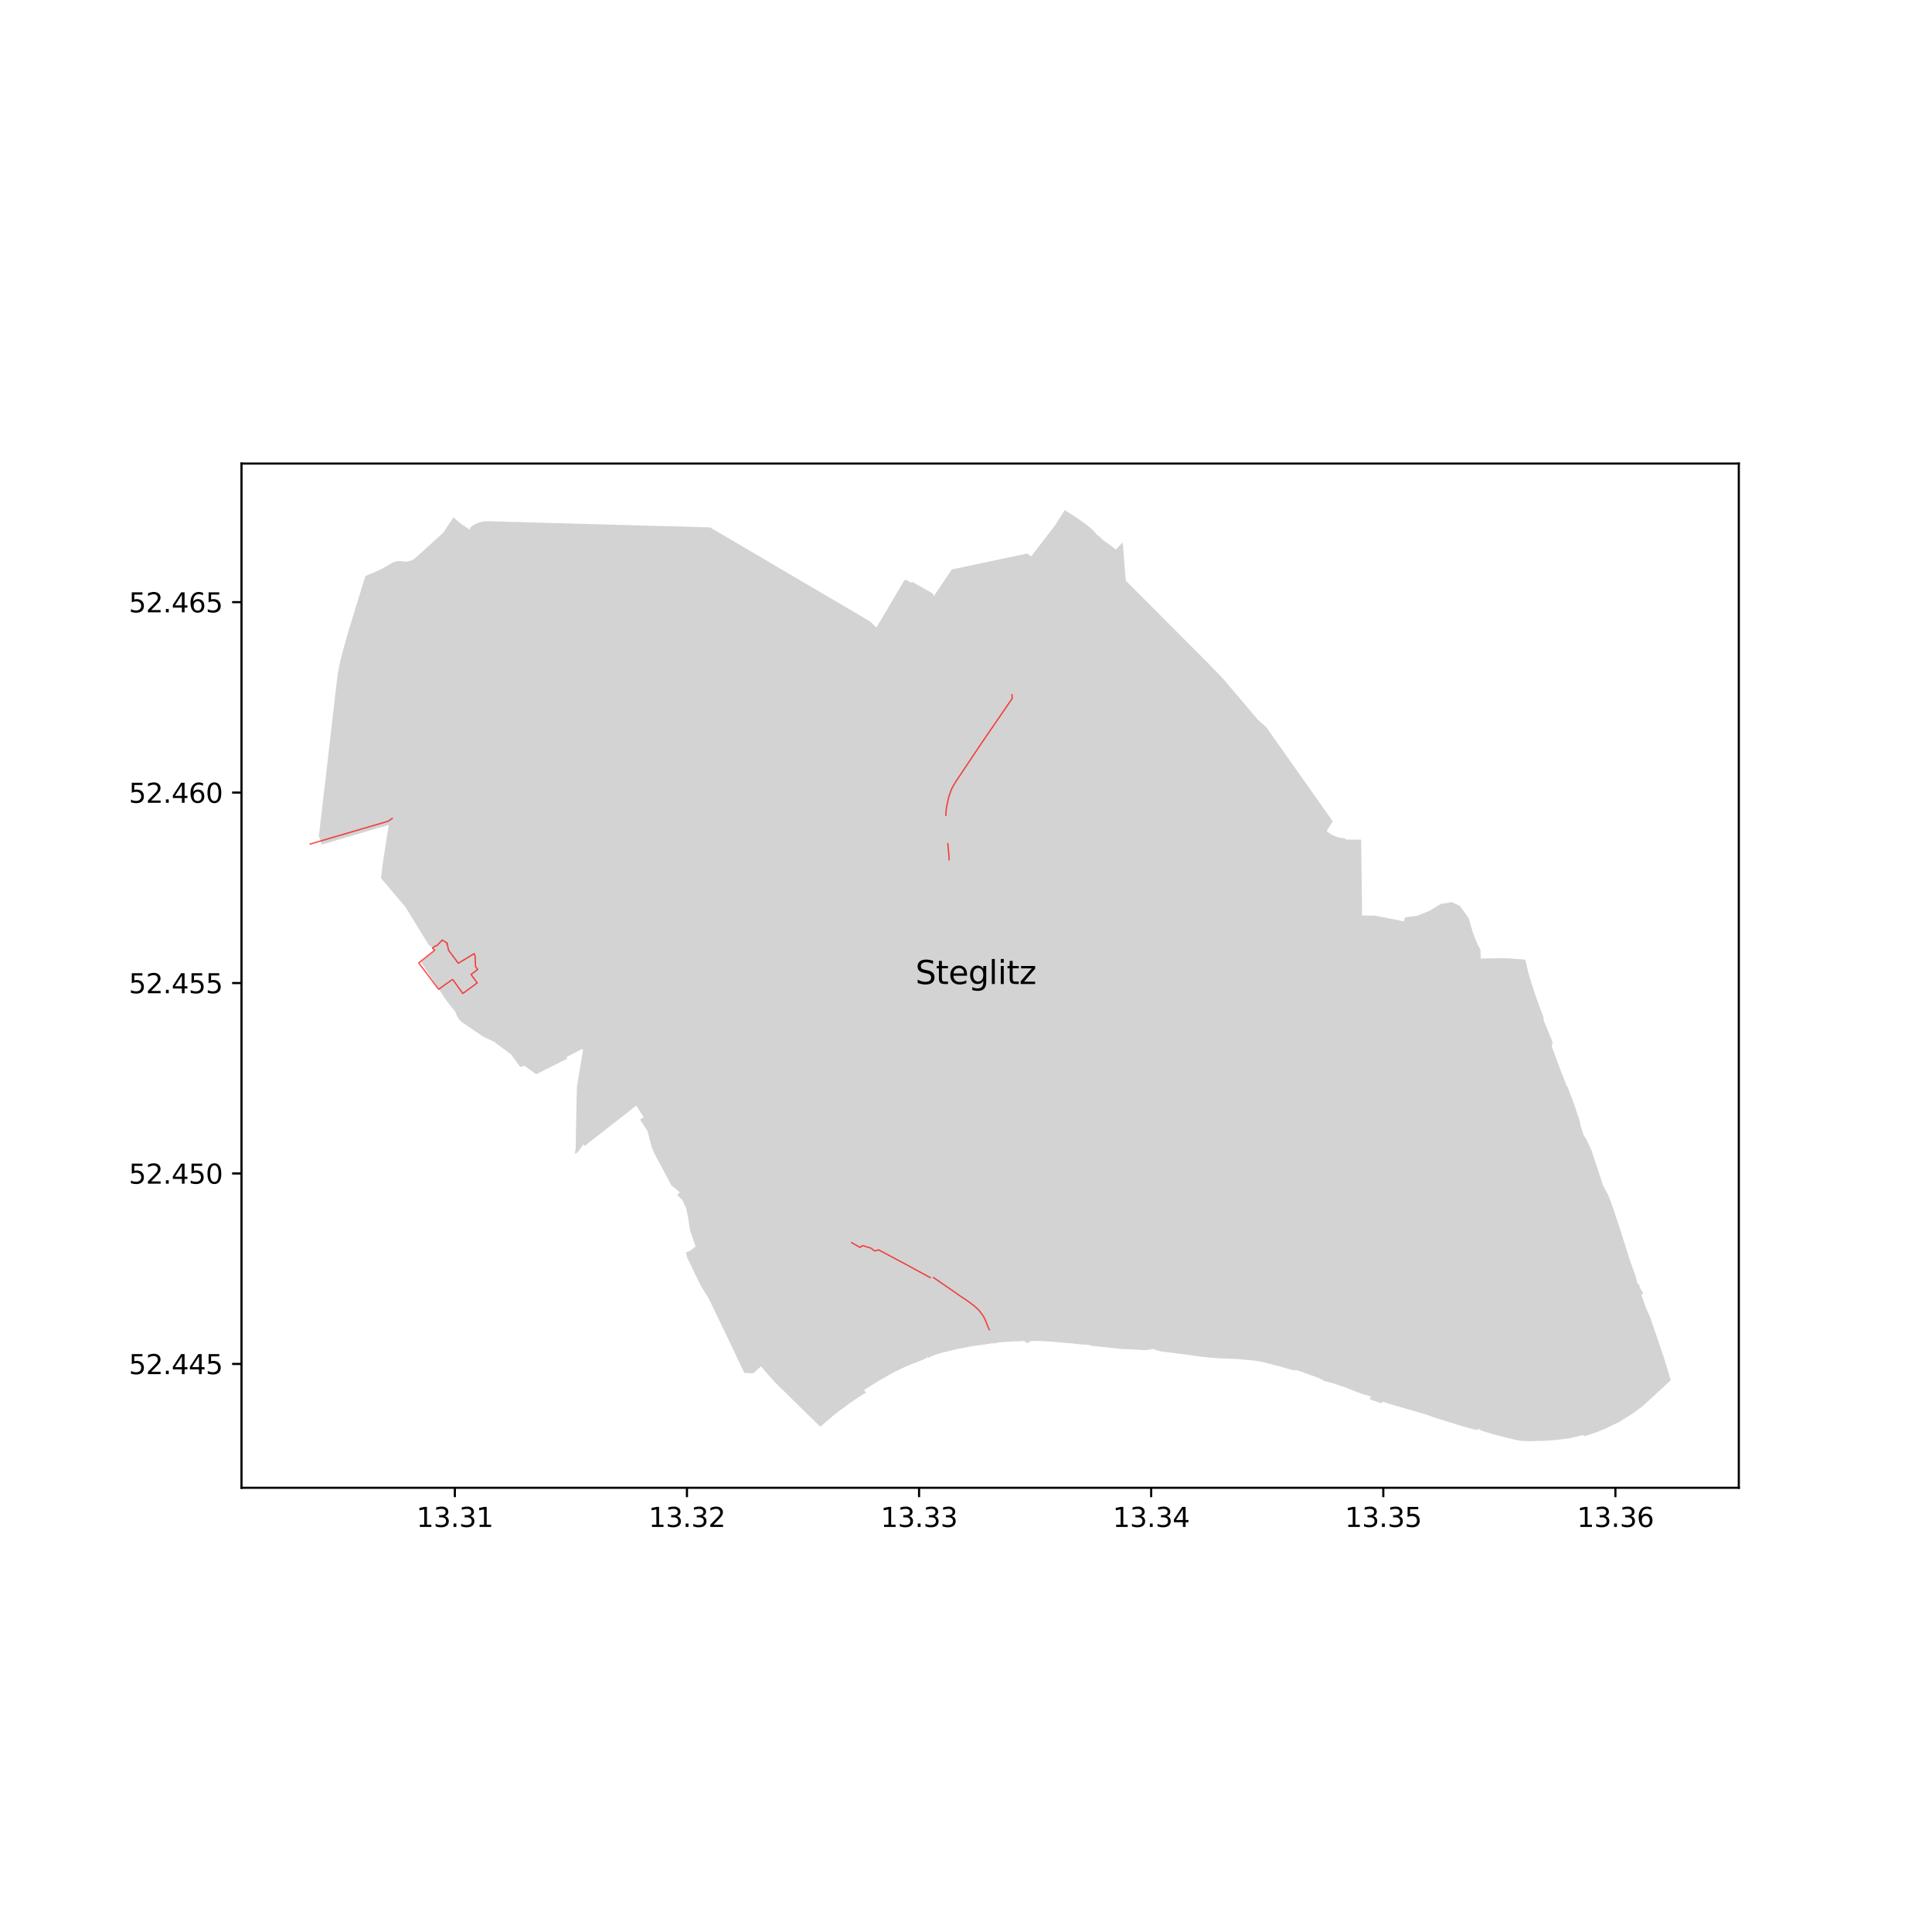 <?xml version="1.0" encoding="utf-8" standalone="no"?>
<!DOCTYPE svg PUBLIC "-//W3C//DTD SVG 1.1//EN"
  "http://www.w3.org/Graphics/SVG/1.1/DTD/svg11.dtd">
<svg xmlns:xlink="http://www.w3.org/1999/xlink" width="720pt" height="720pt" viewBox="0 0 720 720" xmlns="http://www.w3.org/2000/svg" version="1.1">
 <defs>
  <style type="text/css">*{stroke-linejoin: round; stroke-linecap: butt}</style>
 </defs>
 <g id="figure_1">
  <g id="patch_1">
   <path d="M 0 720 
L 720 720 
L 720 0 
L 0 0 
z
" style="fill: #ffffff"/>
  </g>
  <g id="axes_1">
   <g id="patch_2">
    <path d="M 90 554.451 
L 648 554.451 
L 648 172.749 
L 90 172.749 
z
" style="fill: #ffffff"/>
   </g>
   <g id="PatchCollection_1">
    <path d="M 337.016 216.269 
L 335.265 219.236 
L 334.167 221.097 
L 334 221.38 
L 333.372 222.444 
L 331.622 225.409 
L 331.405 225.775 
L 329.74 228.597 
L 329.732 228.61 
L 327.983 231.575 
L 327.166 232.958 
L 327.011 233.221 
L 326.629 233.868 
L 324.084 231.48 
L 321.65 230.05 
L 321.54 229.986 
L 311.694 224.21 
L 303.793 219.565 
L 294.678 214.206 
L 293.024 213.244 
L 289.698 211.294 
L 287.391 209.929 
L 285.087 208.561 
L 282.786 207.212 
L 279.457 205.267 
L 277.81 204.301 
L 274.673 202.452 
L 272.368 201.1 
L 270.06 199.745 
L 268.031 198.551 
L 265.999 197.369 
L 264.595 196.535 
L 262.598 196.481 
L 258.452 196.364 
L 255.86 196.289 
L 254.607 196.246 
L 251.895 196.171 
L 248.244 196.069 
L 244.996 195.994 
L 242.915 195.936 
L 232.038 195.633 
L 229.31 195.558 
L 224.149 195.415 
L 221.09 195.331 
L 203.652 194.846 
L 198.113 194.697 
L 196.242 194.641 
L 183.464 194.288 
L 181.828 194.242 
L 181.521 194.239 
L 181.213 194.246 
L 180.906 194.262 
L 180.6 194.289 
L 180.374 194.313 
L 180.15 194.344 
L 179.926 194.379 
L 179.581 194.446 
L 179.239 194.524 
L 178.9 194.615 
L 178.565 194.719 
L 178.234 194.835 
L 177.906 194.962 
L 177.584 195.101 
L 177.267 195.252 
L 176.956 195.414 
L 176.651 195.588 
L 176.422 195.729 
L 176.196 195.876 
L 175.975 196.029 
L 175.759 196.189 
L 175.578 196.331 
L 175.401 196.478 
L 175.227 196.629 
L 175.166 197.403 
L 174.559 197.025 
L 173.959 196.639 
L 173.364 196.244 
L 172.774 195.84 
L 172.19 195.429 
L 172 195.292 
L 171.81 195.155 
L 171.621 195.017 
L 171.43 194.875 
L 171.241 194.732 
L 171.051 194.589 
L 170.844 194.428 
L 170.641 194.261 
L 170.444 194.087 
L 169.329 193.075 
L 169 192.777 
L 168.02 194.249 
L 166.431 196.634 
L 166.371 196.728 
L 165.283 198.44 
L 164.446 199.2 
L 163.006 200.507 
L 161.706 201.686 
L 160.223 203.032 
L 159.941 203.288 
L 157.54 205.463 
L 154.972 207.789 
L 154.905 207.845 
L 154.837 207.899 
L 154.768 207.952 
L 154.637 208.057 
L 154.504 208.158 
L 154.369 208.256 
L 154.184 208.382 
L 153.996 208.503 
L 153.803 208.616 
L 153.607 208.724 
L 153.401 208.814 
L 153.191 208.898 
L 152.979 208.975 
L 152.765 209.045 
L 152.487 209.121 
L 152.207 209.183 
L 151.924 209.232 
L 151.639 209.267 
L 151.352 209.288 
L 151.065 209.295 
L 150.778 209.288 
L 150.491 209.268 
L 150.206 209.233 
L 149.923 209.185 
L 149.756 209.151 
L 149.587 209.123 
L 149.418 209.1 
L 149.249 209.083 
L 148.946 209.072 
L 148.643 209.078 
L 148.341 209.099 
L 148.04 209.135 
L 147.742 209.187 
L 147.446 209.255 
L 147.155 209.338 
L 147.023 209.383 
L 146.587 209.549 
L 146.312 209.676 
L 146.044 209.817 
L 145.36 210.233 
L 144.235 210.92 
L 142.137 212.07 
L 141.775 212.258 
L 138.645 213.641 
L 136.173 214.646 
L 134.036 221.6 
L 133.385 223.72 
L 132.631 226.171 
L 131.361 230.3 
L 130.527 233.032 
L 129.656 235.862 
L 129.525 236.291 
L 128.646 239.506 
L 127.974 241.884 
L 127.656 243.114 
L 127.343 244.345 
L 127.033 245.577 
L 126.854 246.283 
L 126.686 246.992 
L 126.528 247.703 
L 126.382 248.417 
L 126.322 248.716 
L 126.263 249.015 
L 126.205 249.314 
L 126.164 249.516 
L 126.124 249.718 
L 126.085 249.921 
L 126.003 250.426 
L 125.925 250.931 
L 125.851 251.437 
L 125.777 251.99 
L 125.706 252.543 
L 125.637 253.097 
L 125.58 253.476 
L 125.55 253.712 
L 125.293 255.885 
L 124.966 258.671 
L 124.729 260.736 
L 124.351 263.99 
L 123.805 268.672 
L 123.593 270.536 
L 123.499 271.356 
L 122.43 280.679 
L 122.383 281.087 
L 122.341 281.435 
L 122.307 281.739 
L 122.042 284.029 
L 121.779 286.312 
L 121.379 289.858 
L 121.341 290.198 
L 120.985 293.203 
L 120.594 296.354 
L 120.137 300.434 
L 119.624 304.784 
L 119.179 308.648 
L 118.815 311.804 
L 119.038 312.098 
L 119.822 314.77 
L 124.467 313.407 
L 131.843 311.243 
L 141.09 308.53 
L 144.902 307.412 
L 144.382 310.536 
L 142.624 321.968 
L 142.417 323.675 
L 142.015 326.977 
L 141.965 327.222 
L 142.134 327.421 
L 144.216 329.886 
L 147.366 333.614 
L 148.603 335.077 
L 148.656 335.14 
L 148.704 335.197 
L 149.015 335.564 
L 149.191 335.773 
L 150.531 337.359 
L 151.137 338.076 
L 159.646 351.93 
L 161.912 354.017 
L 162.075 354.168 
L 161.478 354.658 
L 160.762 355.246 
L 156.851 358.456 
L 157.328 359.179 
L 158.181 360.474 
L 158.372 360.764 
L 158.488 360.94 
L 160.701 364.299 
L 161.588 365.645 
L 162.799 367.483 
L 166.244 372.712 
L 168.882 376.092 
L 169.191 376.461 
L 169.761 377.142 
L 169.805 377.291 
L 169.856 377.462 
L 169.951 377.783 
L 170.267 378.554 
L 170.474 378.93 
L 170.615 379.187 
L 170.663 379.276 
L 171.128 379.918 
L 171.574 380.385 
L 171.68 380.511 
L 172.325 381.044 
L 176.069 383.602 
L 176.459 383.869 
L 179.516 385.957 
L 180.064 386.332 
L 181.252 386.881 
L 183.425 387.908 
L 184.034 388.196 
L 185.789 389.491 
L 187.628 390.848 
L 189.419 392.177 
L 190.429 392.914 
L 192.085 395.19 
L 193.894 397.678 
L 195.382 397.135 
L 197.207 398.447 
L 199.831 400.334 
L 209.877 395.303 
L 211.412 394.517 
L 211.113 393.932 
L 216.614 391.111 
L 216.672 391.064 
L 216.738 391.03 
L 216.809 391.008 
L 216.882 391.001 
L 216.956 391.008 
L 217.027 391.029 
L 217.093 391.063 
L 217.151 391.11 
L 217.199 391.166 
L 217.235 391.231 
L 217.258 391.302 
L 217.268 391.375 
L 217.088 392.45 
L 215.611 401.262 
L 215.437 402.401 
L 215.438 402.453 
L 215.293 403.218 
L 214.997 405.051 
L 214.946 407.492 
L 214.894 408.76 
L 214.813 413.425 
L 214.797 414.3 
L 214.794 414.479 
L 214.767 416.077 
L 214.734 417.57 
L 214.686 419.736 
L 214.639 421.857 
L 214.626 422.587 
L 214.613 423.184 
L 214.624 423.441 
L 214.566 427.16 
L 214.503 428.414 
L 214.158 429.919 
L 215.119 429.597 
L 217.057 426.986 
L 217.286 426.805 
L 217.289 426.268 
L 217.351 426.345 
L 217.797 426.946 
L 218.186 426.941 
L 218.392 426.746 
L 218.598 426.553 
L 218.805 426.36 
L 219.04 426.16 
L 219.277 425.962 
L 219.516 425.766 
L 229.38 418.084 
L 231.75 416.239 
L 233.935 414.538 
L 234.527 414.057 
L 237.06 412.006 
L 237.103 412.071 
L 239.866 416.285 
L 238.545 417.286 
L 239.995 419.495 
L 241.307 421.495 
L 242.02 424.231 
L 242.916 427.67 
L 243.839 429.794 
L 244.206 430.483 
L 245.302 432.537 
L 249.227 439.898 
L 250.477 442.243 
L 250.716 442.112 
L 253.33 444.369 
L 252.385 445.404 
L 254.219 447.1 
L 255.154 449.171 
L 255.708 450.181 
L 256.516 454.259 
L 256.8 456.145 
L 256.863 456.565 
L 257.2 458.679 
L 259.228 464.525 
L 258.277 465.311 
L 258.043 465.507 
L 257.801 465.692 
L 257.55 465.866 
L 257.292 466.027 
L 257.026 466.176 
L 256.753 466.313 
L 256.475 466.437 
L 256.191 466.547 
L 255.902 466.644 
L 255.609 466.727 
L 256.063 468.581 
L 257.988 472.587 
L 259.546 475.828 
L 260.466 477.742 
L 261.048 478.952 
L 262.949 482.007 
L 264.18 483.998 
L 264.362 484.366 
L 265.741 487.267 
L 266.849 489.582 
L 267.626 491.201 
L 269.822 495.742 
L 271.659 499.604 
L 272.771 501.928 
L 273.872 504.229 
L 276.35 509.472 
L 277.395 511.645 
L 279.23 511.741 
L 280.669 511.817 
L 282.874 509.862 
L 283.598 509.226 
L 284.151 509.86 
L 288.56 514.917 
L 289.493 515.831 
L 289.946 516.275 
L 292.482 518.76 
L 296.026 522.235 
L 303.776 529.833 
L 304.909 530.944 
L 305.716 531.735 
L 306.292 531.208 
L 307.593 530.077 
L 308.156 529.588 
L 309.376 528.542 
L 310.048 527.966 
L 310.717 527.392 
L 311.256 526.968 
L 311.927 526.441 
L 312.508 526.003 
L 313.147 525.523 
L 313.334 525.395 
L 313.699 525.147 
L 314.088 524.882 
L 314.757 524.377 
L 315.42 523.878 
L 316.067 523.39 
L 316.774 522.858 
L 317.376 522.448 
L 318.083 521.967 
L 319.385 521.081 
L 320.337 520.458 
L 320.467 520.377 
L 322.722 518.999 
L 321.962 518.068 
L 325.117 516.063 
L 327.666 514.478 
L 328.694 513.923 
L 333.037 511.438 
L 336.742 509.658 
L 339.53 508.455 
L 341.371 507.741 
L 343.648 506.858 
L 344.494 506.444 
L 344.653 506.366 
L 344.73 506.329 
L 345.345 506.028 
L 345.653 505.69 
L 346.294 506.222 
L 346.169 505.837 
L 347.352 505.422 
L 347.83 505.255 
L 347.795 505.113 
L 347.878 505.087 
L 348.246 504.969 
L 348.615 504.853 
L 348.985 504.738 
L 349.637 504.546 
L 350.29 504.356 
L 350.944 504.17 
L 351.569 504.006 
L 352.194 503.847 
L 352.821 503.693 
L 353.449 503.544 
L 353.655 503.494 
L 353.861 503.444 
L 354.068 503.396 
L 354.73 503.233 
L 355.393 503.075 
L 356.057 502.921 
L 356.261 502.873 
L 356.466 502.826 
L 356.672 502.78 
L 357.106 502.545 
L 357.24 502.668 
L 361.074 501.88 
L 363.231 501.554 
L 367.81 500.923 
L 369.689 500.609 
L 369.718 500.651 
L 369.813 500.645 
L 371.699 500.515 
L 371.798 500.288 
L 377.022 499.929 
L 377.452 499.916 
L 378.793 499.873 
L 381.585 499.734 
L 383.051 500.595 
L 383.23 500.298 
L 383.37 500.405 
L 383.715 499.824 
L 386.063 499.719 
L 388.24 499.767 
L 389.812 499.855 
L 391.434 499.962 
L 399.864 500.685 
L 402.678 500.997 
L 403.02 501.024 
L 404.875 501.129 
L 405.18 501.178 
L 405.23 501.21 
L 405.262 501.042 
L 406.831 501.553 
L 410.304 501.91 
L 418.986 502.826 
L 419.06 502.733 
L 424.332 503.015 
L 426.329 503.159 
L 427.312 503.112 
L 428.282 503.001 
L 428.759 502.854 
L 429.248 502.738 
L 429.776 502.728 
L 430.833 503.085 
L 431.899 503.445 
L 431.978 503.346 
L 432.27 503.476 
L 432.608 503.626 
L 443.472 504.999 
L 446.361 505.459 
L 451.53 506.002 
L 452.398 505.989 
L 453.85 506.172 
L 459.568 506.408 
L 460.68 506.454 
L 461.683 506.496 
L 467.486 507.06 
L 468.198 507.167 
L 469.03 507.293 
L 469.452 507.356 
L 470.648 507.587 
L 472.408 508.052 
L 473.316 508.292 
L 476.6 509.16 
L 481.419 510.498 
L 481.759 510.577 
L 482.247 510.609 
L 483.33 510.679 
L 483.743 510.803 
L 485.029 511.188 
L 485.04 511.191 
L 485.051 511.195 
L 485.062 511.198 
L 485.85 511.504 
L 486.641 511.803 
L 487.435 512.094 
L 487.838 512.24 
L 488.242 512.383 
L 488.646 512.526 
L 489.187 512.717 
L 489.73 512.904 
L 490.274 513.087 
L 492.133 513.842 
L 492.954 514.336 
L 493.807 514.754 
L 495.453 515.15 
L 496.509 515.405 
L 500.702 516.801 
L 501.454 517.051 
L 504.727 518.374 
L 505.757 518.797 
L 508.465 519.742 
L 509.361 519.922 
L 510.233 520.231 
L 510.271 520.244 
L 510.988 520.497 
L 510.37 521.272 
L 510.992 521.677 
L 511.677 521.911 
L 512.863 522.318 
L 514.804 522.983 
L 514.963 522.762 
L 515.271 522.334 
L 515.929 522.565 
L 515.932 522.566 
L 517.938 523.238 
L 518.858 523.503 
L 520.78 524.057 
L 529.135 526.464 
L 531.052 527.016 
L 534.407 528.211 
L 543.223 530.978 
L 545.503 531.639 
L 547.869 532.325 
L 548.111 532.396 
L 548.226 532.429 
L 548.829 532.586 
L 549.365 532.682 
L 550.815 532.944 
L 550.842 532.387 
L 551.365 532.68 
L 552.289 533.209 
L 552.311 533.228 
L 554.574 533.925 
L 557.255 534.726 
L 560.286 535.498 
L 560.757 535.618 
L 564.565 536.548 
L 566.876 536.958 
L 568.964 537.075 
L 570.993 537.101 
L 572.57 536.99 
L 574.188 536.968 
L 575.934 536.929 
L 580.282 536.592 
L 585.382 535.906 
L 590.231 534.752 
L 590.198 535.277 
L 592.567 534.569 
L 595.411 533.584 
L 597.912 532.569 
L 603.224 530.022 
L 603.533 529.874 
L 608.409 526.799 
L 608.474 526.752 
L 612.146 524.063 
L 617.552 519.098 
L 619.412 517.389 
L 620.365 516.493 
L 621.279 515.634 
L 622.636 514.357 
L 622.412 513.617 
L 622.017 512.316 
L 620.351 506.782 
L 617.693 498.875 
L 614.892 490.733 
L 613.468 487.576 
L 611.795 482.889 
L 611.658 482.506 
L 612.435 482.045 
L 612.364 481.932 
L 612.047 481.427 
L 611.781 481.002 
L 611.284 480.207 
L 611.115 479.687 
L 610.773 478.645 
L 610.23 478.299 
L 609.474 475.375 
L 608.817 473.556 
L 607.31 469.372 
L 605.866 464.732 
L 603.701 457.889 
L 603.589 457.538 
L 601.089 450.105 
L 600.773 449.175 
L 599.563 445.842 
L 597.388 441.74 
L 596.696 439.585 
L 595.242 435.149 
L 593.39 429.601 
L 593.03 428.521 
L 591.467 425.172 
L 591.3 424.798 
L 590.157 423.012 
L 589.506 421.018 
L 589.02 419.512 
L 588.85 418.513 
L 588.514 417.115 
L 586.595 411.499 
L 584.11 404.796 
L 583.947 404.929 
L 581.56 398.81 
L 579.917 394.414 
L 578.299 390.09 
L 578.601 388.37 
L 575.224 380.095 
L 575.263 379.213 
L 573.37 374.245 
L 571.624 369.102 
L 571.383 368.369 
L 571.382 368.366 
L 571.018 367.262 
L 570.875 366.827 
L 569.57 362.456 
L 568.446 357.663 
L 567.21 357.525 
L 563.171 357.228 
L 561.042 357.074 
L 559.104 357.099 
L 558.999 357.101 
L 558.408 357.109 
L 553.526 357.203 
L 551.846 357.238 
L 551.717 353.928 
L 550.759 352.161 
L 549.908 350.189 
L 548.843 347.353 
L 547.371 342.206 
L 544.068 337.615 
L 541.006 336.204 
L 536.932 336.883 
L 532.732 339.454 
L 528.116 341.283 
L 523.547 341.86 
L 523.239 343.361 
L 512.386 341.243 
L 507.54 341.156 
L 507.553 339.816 
L 507.559 338.609 
L 507.561 337.401 
L 507.558 336.193 
L 507.551 334.982 
L 507.539 333.771 
L 507.522 332.559 
L 507.413 324.968 
L 507.24 312.907 
L 501.644 312.9 
L 501.142 312.392 
L 500.836 312.376 
L 500.53 312.352 
L 500.224 312.319 
L 500.098 312.303 
L 499.972 312.286 
L 499.846 312.267 
L 499.667 312.234 
L 499.488 312.197 
L 499.31 312.158 
L 498.949 312.078 
L 498.591 311.986 
L 498.236 311.881 
L 497.885 311.764 
L 497.538 311.636 
L 497.42 311.589 
L 497.303 311.541 
L 497.186 311.491 
L 497.038 311.425 
L 496.891 311.355 
L 496.745 311.284 
L 496.526 311.172 
L 496.31 311.055 
L 496.096 310.933 
L 495.885 310.806 
L 495.573 310.609 
L 495.268 310.401 
L 494.97 310.183 
L 494.68 309.954 
L 494.397 309.716 
L 495.785 307.487 
L 496.664 306.073 
L 496.575 305.953 
L 495.926 305.031 
L 471.881 270.979 
L 470.828 270.042 
L 468.791 268.229 
L 467.307 266.48 
L 464.431 263.088 
L 462.286 260.559 
L 459.456 257.222 
L 457.137 254.488 
L 455.913 253.045 
L 453.795 250.818 
L 450.562 247.515 
L 449.391 246.341 
L 447.54 244.483 
L 446.625 243.565 
L 445.274 242.21 
L 445.216 242.151 
L 444.908 241.843 
L 442.361 239.291 
L 439.703 236.624 
L 437.725 234.637 
L 434.799 231.697 
L 434.49 231.386 
L 432.57 229.454 
L 431.566 228.444 
L 430.588 227.464 
L 429.325 226.195 
L 428.953 225.822 
L 426.157 223.02 
L 424.319 221.178 
L 424.261 221.12 
L 424.027 220.886 
L 423.824 220.682 
L 422.517 219.373 
L 420.657 217.512 
L 420.318 217.173 
L 420.243 217.092 
L 419.544 216.394 
L 419.509 215.914 
L 419.312 213.501 
L 419.116 211.082 
L 418.924 208.682 
L 418.731 206.269 
L 418.534 203.851 
L 418.394 202.124 
L 415.877 204.789 
L 410.894 201.093 
L 409.846 200.063 
L 409.718 199.969 
L 409.203 199.588 
L 408.818 199.284 
L 408.556 198.967 
L 408.288 198.656 
L 408.013 198.351 
L 407.733 198.051 
L 407.41 197.72 
L 407.08 197.397 
L 406.742 197.082 
L 406.398 196.774 
L 405.647 196.149 
L 405.615 196.125 
L 405.48 196.024 
L 405.347 195.924 
L 404.836 195.535 
L 404.366 195.184 
L 404.321 195.151 
L 403.803 194.773 
L 403.648 194.661 
L 403.3 194.413 
L 403.274 194.395 
L 402.794 194.058 
L 402.405 193.792 
L 402.284 193.709 
L 401.892 193.445 
L 401.771 193.364 
L 401.81 193.313 
L 401.557 193.154 
L 400.998 192.797 
L 399.182 191.634 
L 396.783 190.099 
L 396.594 190.397 
L 396.528 190.501 
L 394.361 193.922 
L 393.171 195.806 
L 391.606 197.838 
L 390.191 199.674 
L 388.771 201.519 
L 385.929 205.209 
L 384.675 206.861 
L 384.305 207.349 
L 382.871 206.269 
L 378.015 207.298 
L 375.696 207.79 
L 375.105 207.914 
L 373.361 208.283 
L 370.29 208.935 
L 367.92 209.44 
L 365.925 209.858 
L 363.929 210.28 
L 361.938 210.702 
L 359.871 211.14 
L 354.717 212.231 
L 351.263 217.343 
L 349.787 219.528 
L 347.954 222.246 
L 347.711 221.22 
L 344.213 219.242 
L 342.043 218.014 
L 339.883 216.794 
L 339.635 217.237 
L 338.907 216.825 
L 338.91 216.821 
L 337.642 216.096 
L 337.016 216.269 
" clip-path="url(#p597a0b73af)" style="fill: #d3d3d3"/>
   </g>
   <g id="matplotlib.axis_1">
    <g id="xtick_1">
     <g id="line2d_1">
      <defs>
       <path id="m336b331b63" d="M 0 0 
L 0 3.5 
" style="stroke: #000000; stroke-width: 0.8"/>
      </defs>
      <g>
       <use xlink:href="#m336b331b63" x="169.506" y="554.451" style="stroke: #000000; stroke-width: 0.8"/>
      </g>
     </g>
     <g id="text_1">
      <!-- 13.31 -->
      <g transform="translate(155.192 569.049) scale(0.1 -0.1)">
       <defs>
        <path id="DejaVuSans-31" d="M 794 531 
L 1825 531 
L 1825 4091 
L 703 3866 
L 703 4441 
L 1819 4666 
L 2450 4666 
L 2450 531 
L 3481 531 
L 3481 0 
L 794 0 
L 794 531 
z
" transform="scale(0.016)"/>
        <path id="DejaVuSans-33" d="M 2597 2516 
Q 3050 2419 3304 2112 
Q 3559 1806 3559 1356 
Q 3559 666 3084 287 
Q 2609 -91 1734 -91 
Q 1441 -91 1130 -33 
Q 819 25 488 141 
L 488 750 
Q 750 597 1062 519 
Q 1375 441 1716 441 
Q 2309 441 2620 675 
Q 2931 909 2931 1356 
Q 2931 1769 2642 2001 
Q 2353 2234 1838 2234 
L 1294 2234 
L 1294 2753 
L 1863 2753 
Q 2328 2753 2575 2939 
Q 2822 3125 2822 3475 
Q 2822 3834 2567 4026 
Q 2313 4219 1838 4219 
Q 1578 4219 1281 4162 
Q 984 4106 628 3988 
L 628 4550 
Q 988 4650 1302 4700 
Q 1616 4750 1894 4750 
Q 2613 4750 3031 4423 
Q 3450 4097 3450 3541 
Q 3450 3153 3228 2886 
Q 3006 2619 2597 2516 
z
" transform="scale(0.016)"/>
        <path id="DejaVuSans-2e" d="M 684 794 
L 1344 794 
L 1344 0 
L 684 0 
L 684 794 
z
" transform="scale(0.016)"/>
       </defs>
       <use xlink:href="#DejaVuSans-31"/>
       <use xlink:href="#DejaVuSans-33" x="63.623"/>
       <use xlink:href="#DejaVuSans-2e" x="127.246"/>
       <use xlink:href="#DejaVuSans-33" x="159.033"/>
       <use xlink:href="#DejaVuSans-31" x="222.656"/>
      </g>
     </g>
    </g>
    <g id="xtick_2">
     <g id="line2d_2">
      <g>
       <use xlink:href="#m336b331b63" x="256.007" y="554.451" style="stroke: #000000; stroke-width: 0.8"/>
      </g>
     </g>
     <g id="text_2">
      <!-- 13.32 -->
      <g transform="translate(241.693 569.049) scale(0.1 -0.1)">
       <defs>
        <path id="DejaVuSans-32" d="M 1228 531 
L 3431 531 
L 3431 0 
L 469 0 
L 469 531 
Q 828 903 1448 1529 
Q 2069 2156 2228 2338 
Q 2531 2678 2651 2914 
Q 2772 3150 2772 3378 
Q 2772 3750 2511 3984 
Q 2250 4219 1831 4219 
Q 1534 4219 1204 4116 
Q 875 4013 500 3803 
L 500 4441 
Q 881 4594 1212 4672 
Q 1544 4750 1819 4750 
Q 2544 4750 2975 4387 
Q 3406 4025 3406 3419 
Q 3406 3131 3298 2873 
Q 3191 2616 2906 2266 
Q 2828 2175 2409 1742 
Q 1991 1309 1228 531 
z
" transform="scale(0.016)"/>
       </defs>
       <use xlink:href="#DejaVuSans-31"/>
       <use xlink:href="#DejaVuSans-33" x="63.623"/>
       <use xlink:href="#DejaVuSans-2e" x="127.246"/>
       <use xlink:href="#DejaVuSans-33" x="159.033"/>
       <use xlink:href="#DejaVuSans-32" x="222.656"/>
      </g>
     </g>
    </g>
    <g id="xtick_3">
     <g id="line2d_3">
      <g>
       <use xlink:href="#m336b331b63" x="342.509" y="554.451" style="stroke: #000000; stroke-width: 0.8"/>
      </g>
     </g>
     <g id="text_3">
      <!-- 13.33 -->
      <g transform="translate(328.195 569.049) scale(0.1 -0.1)">
       <use xlink:href="#DejaVuSans-31"/>
       <use xlink:href="#DejaVuSans-33" x="63.623"/>
       <use xlink:href="#DejaVuSans-2e" x="127.246"/>
       <use xlink:href="#DejaVuSans-33" x="159.033"/>
       <use xlink:href="#DejaVuSans-33" x="222.656"/>
      </g>
     </g>
    </g>
    <g id="xtick_4">
     <g id="line2d_4">
      <g>
       <use xlink:href="#m336b331b63" x="429.011" y="554.451" style="stroke: #000000; stroke-width: 0.8"/>
      </g>
     </g>
     <g id="text_4">
      <!-- 13.34 -->
      <g transform="translate(414.697 569.049) scale(0.1 -0.1)">
       <defs>
        <path id="DejaVuSans-34" d="M 2419 4116 
L 825 1625 
L 2419 1625 
L 2419 4116 
z
M 2253 4666 
L 3047 4666 
L 3047 1625 
L 3713 1625 
L 3713 1100 
L 3047 1100 
L 3047 0 
L 2419 0 
L 2419 1100 
L 313 1100 
L 313 1709 
L 2253 4666 
z
" transform="scale(0.016)"/>
       </defs>
       <use xlink:href="#DejaVuSans-31"/>
       <use xlink:href="#DejaVuSans-33" x="63.623"/>
       <use xlink:href="#DejaVuSans-2e" x="127.246"/>
       <use xlink:href="#DejaVuSans-33" x="159.033"/>
       <use xlink:href="#DejaVuSans-34" x="222.656"/>
      </g>
     </g>
    </g>
    <g id="xtick_5">
     <g id="line2d_5">
      <g>
       <use xlink:href="#m336b331b63" x="515.512" y="554.451" style="stroke: #000000; stroke-width: 0.8"/>
      </g>
     </g>
     <g id="text_5">
      <!-- 13.35 -->
      <g transform="translate(501.198 569.049) scale(0.1 -0.1)">
       <defs>
        <path id="DejaVuSans-35" d="M 691 4666 
L 3169 4666 
L 3169 4134 
L 1269 4134 
L 1269 2991 
Q 1406 3038 1543 3061 
Q 1681 3084 1819 3084 
Q 2600 3084 3056 2656 
Q 3513 2228 3513 1497 
Q 3513 744 3044 326 
Q 2575 -91 1722 -91 
Q 1428 -91 1123 -41 
Q 819 9 494 109 
L 494 744 
Q 775 591 1075 516 
Q 1375 441 1709 441 
Q 2250 441 2565 725 
Q 2881 1009 2881 1497 
Q 2881 1984 2565 2268 
Q 2250 2553 1709 2553 
Q 1456 2553 1204 2497 
Q 953 2441 691 2322 
L 691 4666 
z
" transform="scale(0.016)"/>
       </defs>
       <use xlink:href="#DejaVuSans-31"/>
       <use xlink:href="#DejaVuSans-33" x="63.623"/>
       <use xlink:href="#DejaVuSans-2e" x="127.246"/>
       <use xlink:href="#DejaVuSans-33" x="159.033"/>
       <use xlink:href="#DejaVuSans-35" x="222.656"/>
      </g>
     </g>
    </g>
    <g id="xtick_6">
     <g id="line2d_6">
      <g>
       <use xlink:href="#m336b331b63" x="602.014" y="554.451" style="stroke: #000000; stroke-width: 0.8"/>
      </g>
     </g>
     <g id="text_6">
      <!-- 13.36 -->
      <g transform="translate(587.7 569.049) scale(0.1 -0.1)">
       <defs>
        <path id="DejaVuSans-36" d="M 2113 2584 
Q 1688 2584 1439 2293 
Q 1191 2003 1191 1497 
Q 1191 994 1439 701 
Q 1688 409 2113 409 
Q 2538 409 2786 701 
Q 3034 994 3034 1497 
Q 3034 2003 2786 2293 
Q 2538 2584 2113 2584 
z
M 3366 4563 
L 3366 3988 
Q 3128 4100 2886 4159 
Q 2644 4219 2406 4219 
Q 1781 4219 1451 3797 
Q 1122 3375 1075 2522 
Q 1259 2794 1537 2939 
Q 1816 3084 2150 3084 
Q 2853 3084 3261 2657 
Q 3669 2231 3669 1497 
Q 3669 778 3244 343 
Q 2819 -91 2113 -91 
Q 1303 -91 875 529 
Q 447 1150 447 2328 
Q 447 3434 972 4092 
Q 1497 4750 2381 4750 
Q 2619 4750 2861 4703 
Q 3103 4656 3366 4563 
z
" transform="scale(0.016)"/>
       </defs>
       <use xlink:href="#DejaVuSans-31"/>
       <use xlink:href="#DejaVuSans-33" x="63.623"/>
       <use xlink:href="#DejaVuSans-2e" x="127.246"/>
       <use xlink:href="#DejaVuSans-33" x="159.033"/>
       <use xlink:href="#DejaVuSans-36" x="222.656"/>
      </g>
     </g>
    </g>
   </g>
   <g id="matplotlib.axis_2">
    <g id="ytick_1">
     <g id="line2d_7">
      <defs>
       <path id="m94d67c0db7" d="M 0 0 
L -3.5 0 
" style="stroke: #000000; stroke-width: 0.8"/>
      </defs>
      <g>
       <use xlink:href="#m94d67c0db7" x="90" y="508.295" style="stroke: #000000; stroke-width: 0.8"/>
      </g>
     </g>
     <g id="text_7">
      <!-- 52.445 -->
      <g transform="translate(48.009 512.094) scale(0.1 -0.1)">
       <use xlink:href="#DejaVuSans-35"/>
       <use xlink:href="#DejaVuSans-32" x="63.623"/>
       <use xlink:href="#DejaVuSans-2e" x="127.246"/>
       <use xlink:href="#DejaVuSans-34" x="159.033"/>
       <use xlink:href="#DejaVuSans-34" x="222.656"/>
       <use xlink:href="#DejaVuSans-35" x="286.279"/>
      </g>
     </g>
    </g>
    <g id="ytick_2">
     <g id="line2d_8">
      <g>
       <use xlink:href="#m94d67c0db7" x="90" y="437.321" style="stroke: #000000; stroke-width: 0.8"/>
      </g>
     </g>
     <g id="text_8">
      <!-- 52.450 -->
      <g transform="translate(48.009 441.12) scale(0.1 -0.1)">
       <defs>
        <path id="DejaVuSans-30" d="M 2034 4250 
Q 1547 4250 1301 3770 
Q 1056 3291 1056 2328 
Q 1056 1369 1301 889 
Q 1547 409 2034 409 
Q 2525 409 2770 889 
Q 3016 1369 3016 2328 
Q 3016 3291 2770 3770 
Q 2525 4250 2034 4250 
z
M 2034 4750 
Q 2819 4750 3233 4129 
Q 3647 3509 3647 2328 
Q 3647 1150 3233 529 
Q 2819 -91 2034 -91 
Q 1250 -91 836 529 
Q 422 1150 422 2328 
Q 422 3509 836 4129 
Q 1250 4750 2034 4750 
z
" transform="scale(0.016)"/>
       </defs>
       <use xlink:href="#DejaVuSans-35"/>
       <use xlink:href="#DejaVuSans-32" x="63.623"/>
       <use xlink:href="#DejaVuSans-2e" x="127.246"/>
       <use xlink:href="#DejaVuSans-34" x="159.033"/>
       <use xlink:href="#DejaVuSans-35" x="222.656"/>
       <use xlink:href="#DejaVuSans-30" x="286.279"/>
      </g>
     </g>
    </g>
    <g id="ytick_3">
     <g id="line2d_9">
      <g>
       <use xlink:href="#m94d67c0db7" x="90" y="366.348" style="stroke: #000000; stroke-width: 0.8"/>
      </g>
     </g>
     <g id="text_9">
      <!-- 52.455 -->
      <g transform="translate(48.009 370.147) scale(0.1 -0.1)">
       <use xlink:href="#DejaVuSans-35"/>
       <use xlink:href="#DejaVuSans-32" x="63.623"/>
       <use xlink:href="#DejaVuSans-2e" x="127.246"/>
       <use xlink:href="#DejaVuSans-34" x="159.033"/>
       <use xlink:href="#DejaVuSans-35" x="222.656"/>
       <use xlink:href="#DejaVuSans-35" x="286.279"/>
      </g>
     </g>
    </g>
    <g id="ytick_4">
     <g id="line2d_10">
      <g>
       <use xlink:href="#m94d67c0db7" x="90" y="295.375" style="stroke: #000000; stroke-width: 0.8"/>
      </g>
     </g>
     <g id="text_10">
      <!-- 52.460 -->
      <g transform="translate(48.009 299.174) scale(0.1 -0.1)">
       <use xlink:href="#DejaVuSans-35"/>
       <use xlink:href="#DejaVuSans-32" x="63.623"/>
       <use xlink:href="#DejaVuSans-2e" x="127.246"/>
       <use xlink:href="#DejaVuSans-34" x="159.033"/>
       <use xlink:href="#DejaVuSans-36" x="222.656"/>
       <use xlink:href="#DejaVuSans-30" x="286.279"/>
      </g>
     </g>
    </g>
    <g id="ytick_5">
     <g id="line2d_11">
      <g>
       <use xlink:href="#m94d67c0db7" x="90" y="224.401" style="stroke: #000000; stroke-width: 0.8"/>
      </g>
     </g>
     <g id="text_11">
      <!-- 52.465 -->
      <g transform="translate(48.009 228.2) scale(0.1 -0.1)">
       <use xlink:href="#DejaVuSans-35"/>
       <use xlink:href="#DejaVuSans-32" x="63.623"/>
       <use xlink:href="#DejaVuSans-2e" x="127.246"/>
       <use xlink:href="#DejaVuSans-34" x="159.033"/>
       <use xlink:href="#DejaVuSans-36" x="222.656"/>
       <use xlink:href="#DejaVuSans-35" x="286.279"/>
      </g>
     </g>
    </g>
   </g>
   <g id="LineCollection_1">
    <path d="M 357.745 482.907 
L 360.755 484.939 
L 362.705 486.381 
L 364.031 487.559 
L 364.482 487.961 
L 364.916 488.426 
L 365.742 489.485 
L 366.565 490.686 
L 367.145 491.819 
L 368.582 495.383 
L 368.876 495.66 
" clip-path="url(#p597a0b73af)" style="fill: none; stroke: #ff0000; stroke-opacity: 0.7; stroke-width: 0.5"/>
    <path d="M 168.676 364.962 
L 163.477 368.686 
L 156.052 358.855 
L 162.023 354.106 
L 161.152 353.33 
L 162.166 352.563 
L 162.769 352.454 
L 164.694 350.467 
L 164.785 350.306 
L 165.2 350.57 
L 165.832 350.975 
L 166.329 351.275 
L 166.751 351.577 
L 166.535 351.96 
L 166.727 352.092 
L 167.173 354.149 
L 170.789 358.972 
L 176.704 355.387 
L 177.052 356.314 
L 177.214 360.224 
L 178.036 361.287 
L 177.556 361.648 
L 175.549 363.153 
L 177.859 366.3 
L 176.615 367.218 
L 175.769 367.844 
L 172.468 370.246 
L 168.676 364.962 
" clip-path="url(#p597a0b73af)" style="fill: none; stroke: #ff0000; stroke-opacity: 0.7; stroke-width: 0.5"/>
    <path d="M 346.903 476.259 
L 337.596 471.191 
L 327.432 465.779 
L 325.936 466.21 
L 324.621 465.157 
L 324.349 465.076 
L 322.027 464.341 
L 321.487 464.266 
L 321.089 464.373 
L 320.559 464.904 
L 317.17 462.984 
" clip-path="url(#p597a0b73af)" style="fill: none; stroke: #ff0000; stroke-opacity: 0.7; stroke-width: 0.5"/>
    <path d="M 353.69 319.467 
L 353.197 314.148 
" clip-path="url(#p597a0b73af)" style="fill: none; stroke: #ff0000; stroke-opacity: 0.7; stroke-width: 0.5"/>
    <path d="M 377.137 258.65 
L 377.177 259.493 
L 377.219 260.342 
L 376.495 261.339 
L 365.837 276.882 
L 365.388 277.537 
" clip-path="url(#p597a0b73af)" style="fill: none; stroke: #ff0000; stroke-opacity: 0.7; stroke-width: 0.5"/>
    <path d="M 146.383 304.847 
L 144.99 305.835 
L 143.93 306.258 
L 133.119 309.422 
L 130.555 310.172 
L 129.473 310.489 
L 124.258 312.015 
L 121.483 312.827 
L 118.065 313.828 
L 117.493 313.998 
L 115.364 314.618 
" clip-path="url(#p597a0b73af)" style="fill: none; stroke: #ff0000; stroke-opacity: 0.7; stroke-width: 0.5"/>
    <path d="M 355.835 291.874 
L 355.374 292.676 
L 354.689 293.895 
L 353.67 296.666 
L 353.027 299.438 
L 352.72 301.067 
L 352.56 302.409 
L 352.485 304.073 
" clip-path="url(#p597a0b73af)" style="fill: none; stroke: #ff0000; stroke-opacity: 0.7; stroke-width: 0.5"/>
    <path d="M 365.388 277.537 
L 364.975 278.155 
L 356.221 291.259 
L 355.835 291.874 
" clip-path="url(#p597a0b73af)" style="fill: none; stroke: #ff0000; stroke-opacity: 0.7; stroke-width: 0.5"/>
    <path d="M 353.631 320.644 
L 353.681 319.603 
L 353.69 319.467 
" clip-path="url(#p597a0b73af)" style="fill: none; stroke: #ff0000; stroke-opacity: 0.7; stroke-width: 0.5"/>
    <path d="M 348.053 476.217 
L 356.231 481.853 
" clip-path="url(#p597a0b73af)" style="fill: none; stroke: #ff0000; stroke-opacity: 0.7; stroke-width: 0.5"/>
    <path d="M 356.231 481.853 
L 356.31 481.907 
L 356.97 482.368 
L 357.662 482.849 
L 357.745 482.907 
" clip-path="url(#p597a0b73af)" style="fill: none; stroke: #ff0000; stroke-opacity: 0.7; stroke-width: 0.5"/>
    <path d="M 347.666 476.039 
L 348.053 476.217 
" clip-path="url(#p597a0b73af)" style="fill: none; stroke: #ff0000; stroke-opacity: 0.7; stroke-width: 0.5"/>
   </g>
   <g id="patch_3">
    <path d="M 90 554.451 
L 90 172.749 
" style="fill: none; stroke: #000000; stroke-width: 0.8; stroke-linejoin: miter; stroke-linecap: square"/>
   </g>
   <g id="patch_4">
    <path d="M 648 554.451 
L 648 172.749 
" style="fill: none; stroke: #000000; stroke-width: 0.8; stroke-linejoin: miter; stroke-linecap: square"/>
   </g>
   <g id="patch_5">
    <path d="M 90 554.451 
L 648 554.451 
" style="fill: none; stroke: #000000; stroke-width: 0.8; stroke-linejoin: miter; stroke-linecap: square"/>
   </g>
   <g id="patch_6">
    <path d="M 90 172.749 
L 648 172.749 
" style="fill: none; stroke: #000000; stroke-width: 0.8; stroke-linejoin: miter; stroke-linecap: square"/>
   </g>
   <g id="text_12">
    <!-- Steglitz -->
    <g transform="translate(341.148 366.72) scale(0.12 -0.12)">
     <defs>
      <path id="DejaVuSans-53" d="M 3425 4513 
L 3425 3897 
Q 3066 4069 2747 4153 
Q 2428 4238 2131 4238 
Q 1616 4238 1336 4038 
Q 1056 3838 1056 3469 
Q 1056 3159 1242 3001 
Q 1428 2844 1947 2747 
L 2328 2669 
Q 3034 2534 3370 2195 
Q 3706 1856 3706 1288 
Q 3706 609 3251 259 
Q 2797 -91 1919 -91 
Q 1588 -91 1214 -16 
Q 841 59 441 206 
L 441 856 
Q 825 641 1194 531 
Q 1563 422 1919 422 
Q 2459 422 2753 634 
Q 3047 847 3047 1241 
Q 3047 1584 2836 1778 
Q 2625 1972 2144 2069 
L 1759 2144 
Q 1053 2284 737 2584 
Q 422 2884 422 3419 
Q 422 4038 858 4394 
Q 1294 4750 2059 4750 
Q 2388 4750 2728 4690 
Q 3069 4631 3425 4513 
z
" transform="scale(0.016)"/>
      <path id="DejaVuSans-74" d="M 1172 4494 
L 1172 3500 
L 2356 3500 
L 2356 3053 
L 1172 3053 
L 1172 1153 
Q 1172 725 1289 603 
Q 1406 481 1766 481 
L 2356 481 
L 2356 0 
L 1766 0 
Q 1100 0 847 248 
Q 594 497 594 1153 
L 594 3053 
L 172 3053 
L 172 3500 
L 594 3500 
L 594 4494 
L 1172 4494 
z
" transform="scale(0.016)"/>
      <path id="DejaVuSans-65" d="M 3597 1894 
L 3597 1613 
L 953 1613 
Q 991 1019 1311 708 
Q 1631 397 2203 397 
Q 2534 397 2845 478 
Q 3156 559 3463 722 
L 3463 178 
Q 3153 47 2828 -22 
Q 2503 -91 2169 -91 
Q 1331 -91 842 396 
Q 353 884 353 1716 
Q 353 2575 817 3079 
Q 1281 3584 2069 3584 
Q 2775 3584 3186 3129 
Q 3597 2675 3597 1894 
z
M 3022 2063 
Q 3016 2534 2758 2815 
Q 2500 3097 2075 3097 
Q 1594 3097 1305 2825 
Q 1016 2553 972 2059 
L 3022 2063 
z
" transform="scale(0.016)"/>
      <path id="DejaVuSans-67" d="M 2906 1791 
Q 2906 2416 2648 2759 
Q 2391 3103 1925 3103 
Q 1463 3103 1205 2759 
Q 947 2416 947 1791 
Q 947 1169 1205 825 
Q 1463 481 1925 481 
Q 2391 481 2648 825 
Q 2906 1169 2906 1791 
z
M 3481 434 
Q 3481 -459 3084 -895 
Q 2688 -1331 1869 -1331 
Q 1566 -1331 1297 -1286 
Q 1028 -1241 775 -1147 
L 775 -588 
Q 1028 -725 1275 -790 
Q 1522 -856 1778 -856 
Q 2344 -856 2625 -561 
Q 2906 -266 2906 331 
L 2906 616 
Q 2728 306 2450 153 
Q 2172 0 1784 0 
Q 1141 0 747 490 
Q 353 981 353 1791 
Q 353 2603 747 3093 
Q 1141 3584 1784 3584 
Q 2172 3584 2450 3431 
Q 2728 3278 2906 2969 
L 2906 3500 
L 3481 3500 
L 3481 434 
z
" transform="scale(0.016)"/>
      <path id="DejaVuSans-6c" d="M 603 4863 
L 1178 4863 
L 1178 0 
L 603 0 
L 603 4863 
z
" transform="scale(0.016)"/>
      <path id="DejaVuSans-69" d="M 603 3500 
L 1178 3500 
L 1178 0 
L 603 0 
L 603 3500 
z
M 603 4863 
L 1178 4863 
L 1178 4134 
L 603 4134 
L 603 4863 
z
" transform="scale(0.016)"/>
      <path id="DejaVuSans-7a" d="M 353 3500 
L 3084 3500 
L 3084 2975 
L 922 459 
L 3084 459 
L 3084 0 
L 275 0 
L 275 525 
L 2438 3041 
L 353 3041 
L 353 3500 
z
" transform="scale(0.016)"/>
     </defs>
     <use xlink:href="#DejaVuSans-53"/>
     <use xlink:href="#DejaVuSans-74" x="63.477"/>
     <use xlink:href="#DejaVuSans-65" x="102.686"/>
     <use xlink:href="#DejaVuSans-67" x="164.209"/>
     <use xlink:href="#DejaVuSans-6c" x="227.686"/>
     <use xlink:href="#DejaVuSans-69" x="255.469"/>
     <use xlink:href="#DejaVuSans-74" x="283.252"/>
     <use xlink:href="#DejaVuSans-7a" x="322.461"/>
    </g>
   </g>
  </g>
 </g>
 <defs>
  <clipPath id="p597a0b73af">
   <rect x="90" y="172.749" width="558" height="381.702"/>
  </clipPath>
 </defs>
</svg>
